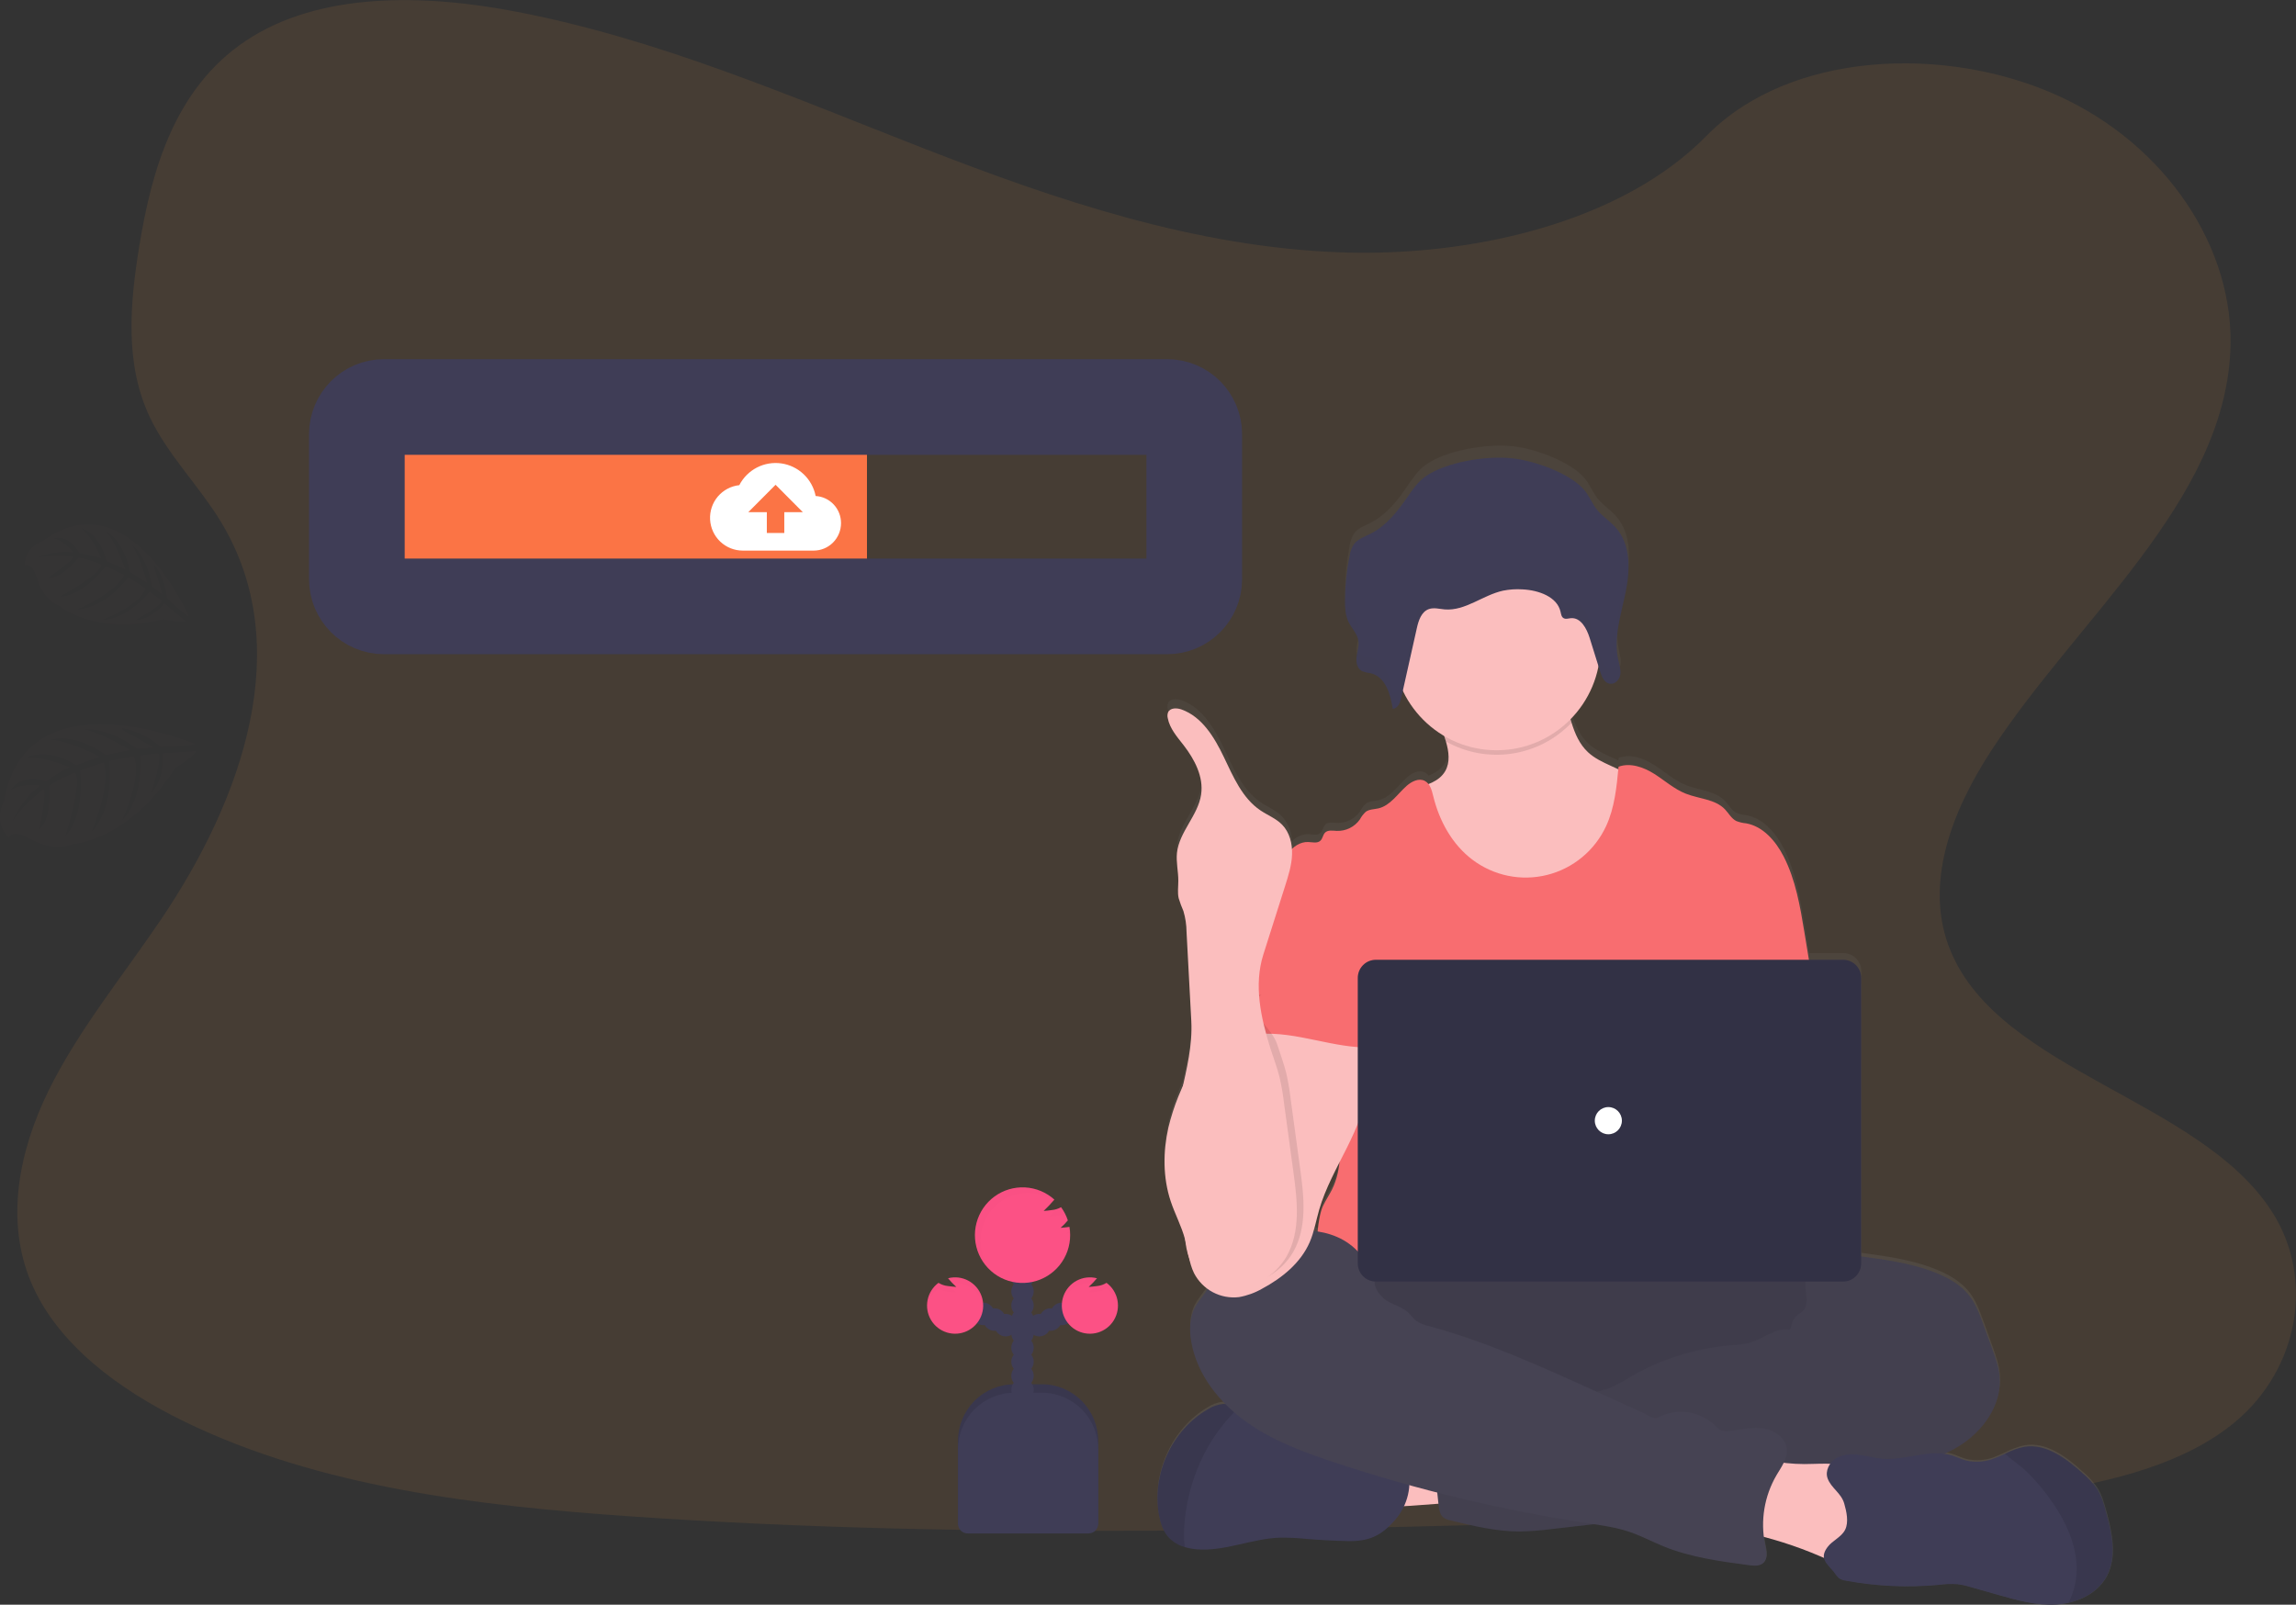 <svg width="216" height="151" viewBox="0 0 216 151" fill="none" xmlns="http://www.w3.org/2000/svg">
<rect x="0" y="0" width="216" height="151" fill="#333333" stroke="none"/>
<path opacity="0.1" d="M126.182 23.749C112.439 23.269 99.35 18.816 86.85 13.942C74.349 9.069 61.972 3.669 48.558 1.098C39.931 -0.563 30.065 -0.797 23.113 3.846C16.425 8.323 14.263 16.029 13.099 23.186C12.227 28.573 11.711 34.239 14.108 39.281C15.771 42.782 18.724 45.724 20.767 49.077C27.872 60.742 22.85 75.128 15.148 86.518C11.539 91.861 7.347 96.964 4.559 102.648C1.771 108.331 0.482 114.853 2.92 120.655C5.338 126.411 11.099 130.726 17.338 133.764C30.012 139.934 44.942 141.701 59.513 142.701C91.751 144.916 124.162 143.956 156.485 142.997C168.448 142.641 180.463 142.281 192.23 140.424C198.766 139.392 205.515 137.755 210.258 133.815C216.28 128.799 217.773 120.304 213.739 114.015C206.969 103.464 188.258 100.842 183.52 89.52C180.915 83.289 183.59 76.345 187.374 70.566C195.494 58.165 209.103 47.288 209.821 33.114C210.313 23.38 203.771 13.631 193.655 9.024C183.051 4.195 168.348 4.803 160.53 12.795C152.47 21.005 138.315 24.171 126.182 23.749Z" fill="#F79E44"/>
<g opacity="0.1">
<path opacity="0.1" d="M18.336 70.001C18.336 70.001 2.465 63.298 0.378 75.384C0.378 75.384 -0.707 77.268 0.803 78.825C0.803 78.825 1.128 77.989 2.661 78.852C3.208 79.156 3.79 79.394 4.393 79.56C5.208 79.786 6.074 79.739 6.861 79.428C6.861 79.428 12.082 79.144 16.473 72.286C16.473 72.286 18.357 71.118 18.45 70.679L15.303 70.892C15.303 70.892 15.546 73.205 14.242 74.593C14.242 74.593 15.397 71.003 14.843 70.903C14.73 70.881 13.18 71.086 13.18 71.086C13.18 71.086 13.581 75.109 11.481 77.189C11.481 77.189 13.431 73.099 12.583 71.159L10.26 71.608C10.26 71.608 10.897 75.84 8.6 78.3C8.6 78.3 10.49 73.951 9.759 71.743L7.536 72.493C7.536 72.493 8.071 76.631 6.149 78.675C6.149 78.675 7.827 73.429 7.037 72.706C7.037 72.706 5.037 73.521 4.61 73.985C4.61 73.985 4.926 76.97 3.705 78.046C3.705 78.046 4.455 74.422 4.083 74.273C4.083 74.273 1.76 76.03 1.051 77.546C1.051 77.546 1.934 75.23 3.792 73.921C3.792 73.921 2.232 73.657 1.032 74.311C1.032 74.311 1.835 72.775 4.355 73.504C4.355 73.504 6.222 72.205 6.595 72.224C6.595 72.224 4.211 71.159 2.489 71.291C2.489 71.291 4.336 70.225 7.177 72.005L9.396 71.201C9.396 71.201 6.317 69.617 4.776 69.624C4.776 69.624 6.827 68.826 9.972 71.043L12.244 70.579C12.244 70.579 9.695 69.012 7.978 68.647C7.978 68.647 10.037 68.319 12.9 70.47L14.452 70.34C14.452 70.34 12.573 69.227 12.004 68.956C11.435 68.686 11.46 68.511 11.46 68.511C12.814 68.747 14.075 69.357 15.104 70.272C15.104 70.272 18.323 70.199 18.336 70.001Z" fill="#FC5185"/>
</g>
<g opacity="0.1">
<path opacity="0.1" d="M17.754 57.986C17.754 57.986 12.125 44.924 4.03 50.915C4.03 50.915 2.319 51.413 2.332 53.196C2.332 53.196 2.998 52.884 3.421 54.276C3.576 54.77 3.79 55.243 4.058 55.686C4.412 56.287 4.953 56.755 5.597 57.018C5.597 57.018 8.861 59.836 15.365 58.274C15.365 58.274 17.149 58.655 17.452 58.451L15.465 56.773C15.465 56.773 14.295 58.286 12.728 58.359C12.728 58.359 15.452 56.888 15.18 56.511C15.125 56.434 14.087 55.671 14.087 55.671C14.087 55.671 12.044 58.289 9.628 58.329C9.628 58.329 13.108 57.012 13.704 55.377L12.069 54.311C12.069 54.311 10.044 57.187 7.285 57.336C7.285 57.336 10.876 55.833 11.696 54.102L9.948 53.277C9.948 53.277 7.918 56.048 5.623 56.153C5.623 56.153 9.598 53.995 9.536 53.115C9.536 53.115 7.886 52.454 7.362 52.492C7.362 52.492 5.861 54.443 4.521 54.387C4.521 54.387 7.024 52.663 6.888 52.362C6.888 52.362 4.51 52.077 3.23 52.575C3.23 52.575 5.069 51.706 6.914 51.991C6.914 51.991 6.137 50.94 5.056 50.648C5.056 50.648 6.406 50.194 7.489 52.066C7.489 52.066 9.332 52.364 9.549 52.586C9.549 52.586 8.74 50.584 7.638 49.682C7.638 49.682 9.337 50.109 10.016 52.788L11.791 53.579C11.791 53.579 10.861 50.876 9.94 50C9.94 50 11.611 50.699 12.222 53.816L13.836 54.837C13.836 54.837 13.212 52.45 12.399 51.249C12.399 51.249 13.809 52.234 14.286 55.148L15.284 55.959C15.284 55.959 14.798 54.223 14.613 53.737C14.429 53.251 14.543 53.162 14.543 53.162C15.214 54.076 15.618 55.159 15.709 56.291C15.709 56.291 17.629 58.095 17.754 57.986Z" fill="#FC5185"/>
</g>
<path d="M198.172 142.225C197.96 141.454 197.747 140.671 197.323 140C196.929 139.43 196.46 138.916 195.93 138.471C194.39 137.066 192.498 135.64 190.458 135.996C189.825 136.135 189.213 136.359 188.64 136.661C188.343 136.8 188.043 136.938 187.737 137.056C186.876 137.417 185.924 137.5 185.013 137.294C184.546 137.169 184.111 136.943 183.65 136.802C183.43 136.736 183.206 136.688 182.979 136.657C183.424 136.455 183.856 136.226 184.274 135.973C186.565 134.551 188.394 131.993 188.137 129.285C188.052 128.368 187.737 127.492 187.427 126.629C187.156 125.874 186.883 125.119 186.61 124.363C186.257 123.38 185.894 122.38 185.249 121.564C184.531 120.655 183.512 120.039 182.459 119.579C180.195 118.592 177.721 118.244 175.279 117.908L175.109 117.884V91.398C175.111 91.173 175.068 90.95 174.983 90.742C174.898 90.534 174.774 90.345 174.616 90.185C174.458 90.026 174.27 89.899 174.063 89.813C173.856 89.727 173.635 89.682 173.411 89.682H170.198C170.056 88.812 169.915 87.943 169.773 87.075C169.368 84.6 168.949 82.076 167.813 79.846C167.07 78.385 165.885 76.996 164.291 76.708C163.977 76.678 163.668 76.607 163.373 76.495C162.906 76.264 162.651 75.753 162.29 75.373C161.365 74.399 159.859 74.384 158.617 73.881C157.521 73.444 156.625 72.619 155.627 71.986C154.629 71.353 153.387 70.901 152.281 71.314C152.281 71.395 152.266 71.474 152.257 71.555L151.548 71.235C150.784 70.881 150.002 70.515 149.389 69.931C148.599 69.182 148.178 68.195 147.851 67.142C147.817 67.031 147.785 66.929 147.754 66.812C149.111 65.42 150.029 63.657 150.395 61.744C150.452 61.93 150.512 62.117 150.569 62.305C150.621 62.496 150.693 62.681 150.782 62.857C150.811 62.916 150.844 62.972 150.881 63.026C150.951 63.13 151.039 63.222 151.14 63.296C151.241 63.37 151.359 63.416 151.482 63.431C151.541 63.439 151.601 63.439 151.661 63.431C151.821 63.397 151.97 63.323 152.095 63.216C152.22 63.109 152.316 62.972 152.374 62.819C152.408 62.735 152.433 62.648 152.448 62.559C152.457 62.505 152.462 62.451 152.463 62.397C152.463 62.38 152.463 62.363 152.463 62.346C152.463 62.328 152.463 62.271 152.463 62.235C152.463 62.198 152.463 62.194 152.463 62.175C152.463 62.156 152.463 62.102 152.463 62.068V62.013C152.463 61.97 152.451 61.928 152.442 61.887C152.434 61.847 152.442 61.864 152.442 61.853C152.431 61.798 152.419 61.744 152.408 61.689C152.407 61.677 152.407 61.665 152.408 61.653L152.376 61.518L152.357 61.437V61.416C152.336 61.333 152.317 61.248 152.298 61.162C152.143 60.422 152.104 59.662 152.181 58.909C152.309 57.805 152.512 56.711 152.788 55.635L152.833 55.441L152.884 55.215C152.918 55.061 152.95 54.907 152.981 54.754C153.009 54.624 153.034 54.492 153.058 54.36C153.081 54.227 153.098 54.127 153.115 54.01C153.115 53.995 153.115 53.982 153.115 53.967C153.245 53.173 153.28 52.366 153.219 51.563C153.119 50.448 152.775 49.392 152.019 48.55C151.487 47.956 150.786 47.517 150.291 46.892C149.826 46.306 149.565 45.585 149.085 45.012C147.758 43.421 144.354 42.195 142.265 41.982C139.871 41.739 136.005 42.353 134.077 43.773C133.363 44.297 132.875 45.052 132.378 45.77C131.465 47.105 130.426 48.435 128.963 49.181C128.409 49.463 127.776 49.676 127.409 50.166C127.187 50.499 127.042 50.877 126.984 51.273C126.702 52.662 126.556 54.076 126.547 55.494C126.515 56.114 126.594 56.735 126.781 57.327C126.81 57.408 126.846 57.491 126.885 57.57C126.919 57.641 126.957 57.711 126.997 57.783L127.023 57.828C127.279 58.197 127.507 58.586 127.704 58.99C127.751 59.104 127.785 59.222 127.806 59.344C127.843 59.657 127.822 59.974 127.747 60.28C127.747 60.327 127.73 60.371 127.719 60.416L127.7 60.514C127.7 60.544 127.7 60.576 127.683 60.606C127.666 60.698 127.651 60.79 127.638 60.881C127.638 60.945 127.626 61.011 127.624 61.077C127.609 61.341 127.659 61.605 127.77 61.844C127.798 61.902 127.831 61.956 127.87 62.007C127.946 62.109 128.044 62.193 128.157 62.252C128.41 62.347 128.674 62.41 128.942 62.439C129.736 62.618 130.233 63.228 130.556 63.976C130.628 64.144 130.691 64.316 130.745 64.49C130.877 64.927 130.977 65.374 131.042 65.827C131.403 65.808 131.613 65.488 131.741 65.138C131.781 65.023 131.814 64.906 131.841 64.787C131.89 64.563 131.938 64.339 131.989 64.115C132.827 65.9 134.178 67.394 135.867 68.404C135.926 68.579 135.983 68.756 136.037 68.935C136.315 69.901 136.448 70.913 135.966 71.758C135.622 72.357 135.043 72.728 134.397 72.983C134.304 72.858 134.185 72.755 134.047 72.683C133.486 72.401 132.815 72.745 132.348 73.165C131.499 73.936 130.807 75.043 129.688 75.296C129.284 75.39 128.838 75.371 128.501 75.618C128.278 75.828 128.092 76.074 127.951 76.345C127.708 76.695 127.382 76.978 127.002 77.168C126.622 77.358 126.2 77.449 125.776 77.433C125.388 77.413 124.927 77.324 124.661 77.609C124.464 77.823 124.449 78.162 124.237 78.364C123.95 78.645 123.485 78.507 123.086 78.49C122.797 78.491 122.512 78.55 122.247 78.665C121.983 78.781 121.744 78.949 121.546 79.159C121.521 78.299 121.193 77.476 120.621 76.836C120.047 76.243 119.251 75.938 118.571 75.473C116.873 74.314 116.023 72.276 115.138 70.408C114.252 68.541 113.085 66.571 111.152 65.891C110.708 65.733 110.091 65.72 109.891 66.153C109.823 66.334 109.812 66.531 109.859 66.718C110.046 67.711 110.751 68.509 111.36 69.308C112.386 70.655 113.246 72.303 112.998 73.987C112.707 75.981 110.938 77.528 110.725 79.53C110.632 80.413 110.855 81.3 110.853 82.186C110.853 82.741 110.766 83.301 110.885 83.841C111.011 84.251 111.161 84.653 111.333 85.045C111.524 85.689 111.623 86.358 111.626 87.03C111.776 89.855 111.925 92.681 112.074 95.508C112.186 97.617 111.728 99.697 111.265 101.772C110.691 103.001 110.245 104.287 109.936 105.609C109.413 107.918 109.398 110.378 110.148 112.625C110.549 113.846 111.165 114.991 111.494 116.234C111.494 116.262 111.507 116.287 111.513 116.313C111.545 116.577 111.581 116.842 111.63 117.104C111.69 117.407 111.769 117.706 111.866 117.999C111.962 118.504 112.119 118.996 112.333 119.464C112.631 120.058 113.068 120.57 113.607 120.956C113.301 121.557 112.806 122.041 112.477 122.63C111.904 123.649 111.881 124.9 112.089 126.055C112.49 128.285 113.69 130.279 115.274 131.899C115.203 131.895 115.132 131.895 115.061 131.899C114.543 131.956 114.046 132.135 113.609 132.421C110.256 134.389 108.339 138.603 109.039 142.462C109.177 143.217 109.417 143.98 109.919 144.553C110.336 145.01 110.872 145.34 111.467 145.506C111.838 145.618 112.22 145.69 112.607 145.719C115.221 145.933 117.752 144.715 120.372 144.613C121.241 144.599 122.11 144.64 122.973 144.735C124.235 144.84 125.499 144.906 126.766 144.935C128.823 144.984 129.983 144.434 131.297 142.888C131.62 142.505 131.889 142.079 132.098 141.622C133.215 141.558 134.448 141.46 135.342 141.385L135.355 141.511C135.404 141.938 135.478 142.428 135.818 142.699C136.01 142.829 136.227 142.918 136.455 142.959C138.602 143.49 140.774 144.025 142.982 144.025C144.019 144.003 145.054 143.923 146.082 143.784L149.968 143.334C151.099 143.48 152.215 143.724 153.304 144.063C154.425 144.447 155.474 145.016 156.57 145.464C159.118 146.502 161.862 146.873 164.577 147.235C165.04 147.297 165.571 147.34 165.915 147.022C166.357 146.596 166.208 145.881 166.085 145.285C166.034 145.041 165.996 144.794 165.964 144.547C167.797 145.031 169.59 145.656 171.328 146.417L171.633 146.551C171.721 147.016 172.149 147.389 172.559 147.89C172.694 148.1 172.851 148.296 173.029 148.472C173.231 148.605 173.461 148.689 173.702 148.717C176.571 149.253 179.501 149.386 182.408 149.111C183.002 149.03 183.603 149.009 184.202 149.049C184.641 149.109 185.075 149.208 185.497 149.344L187.956 150.049C189.767 150.571 191.625 151.098 193.505 150.981C193.886 150.956 194.265 150.901 194.639 150.817C196.125 150.471 197.511 149.636 198.225 148.293C199.183 146.466 198.718 144.221 198.172 142.225ZM126.048 108.881C125.972 109.806 125.732 110.709 125.339 111.548C125.075 112.083 124.736 112.576 124.489 113.113C124.256 113.599 124.082 114.518 123.978 115.526C123.85 115.505 123.721 115.486 123.593 115.471C123.782 114.806 123.925 114.124 124.114 113.456C124.562 111.87 125.298 110.371 126.048 108.881Z" fill="url(#paint0_linear)"/>
<path d="M129.32 141.669C128.872 140.646 128.447 139.469 128.895 138.446C129.188 137.843 129.69 137.369 130.308 137.113C130.918 136.863 131.562 136.704 132.219 136.64C134.279 136.369 136.364 136.34 138.432 136.555C138.583 137.753 138.264 138.968 137.99 140.126C137.742 141.191 137.599 141.349 136.504 141.405C135.794 141.443 129.488 142.046 129.32 141.669Z" fill="#FBBEBE"/>
<path d="M148.229 134.766C164.999 134.766 178.594 130.948 178.594 126.239C178.594 121.529 164.999 117.711 148.229 117.711C131.459 117.711 117.864 121.529 117.864 126.239C117.864 130.948 131.459 134.766 148.229 134.766Z" fill="#464353"/>
<path opacity="0.1" d="M148.229 134.766C164.999 134.766 178.594 130.948 178.594 126.239C178.594 121.529 164.999 117.711 148.229 117.711C131.459 117.711 117.864 121.529 117.864 126.239C117.864 130.948 131.459 134.766 148.229 134.766Z" fill="black"/>
<path d="M153.674 81.223C152.633 83.242 150.904 84.819 148.802 85.666C147.565 86.118 146.263 86.368 144.946 86.403C143.505 86.469 142.033 86.376 140.678 85.881C138.861 85.22 137.351 83.868 136.219 82.293C135.087 80.718 134.308 78.918 133.631 77.104C133.274 76.16 132.934 75.154 133.102 74.156C134.195 73.906 135.393 73.54 135.958 72.566C136.44 71.73 136.306 70.728 136.028 69.773C135.949 69.502 135.858 69.234 135.767 68.975C135.554 68.357 134.822 67.183 135.332 66.654C135.656 66.319 137.017 66.149 137.487 65.931C138.933 65.262 140.266 64.294 141.855 63.976C143.228 63.701 144.647 63.959 146.019 64.245C146.201 64.272 146.375 64.335 146.533 64.43C146.712 64.582 146.844 64.782 146.915 65.006C147.305 65.961 147.535 67.016 147.849 68.012C148.176 69.054 148.596 70.033 149.384 70.773C149.998 71.35 150.779 71.713 151.544 72.064L153.425 72.93C153.76 73.056 154.063 73.253 154.315 73.508C154.561 73.847 154.708 74.249 154.74 74.668C155.077 76.911 154.704 79.204 153.674 81.223Z" fill="#FBBEBE"/>
<path opacity="0.1" d="M147.841 68.012C146.343 69.576 144.371 70.597 142.234 70.916C140.096 71.234 137.914 70.832 136.028 69.773C135.949 69.502 135.858 69.234 135.767 68.975C135.554 68.357 134.822 67.183 135.332 66.654C135.656 66.319 137.017 66.149 137.487 65.931C138.933 65.262 140.266 64.294 141.855 63.976C143.228 63.701 144.647 63.959 146.019 64.245C146.201 64.272 146.375 64.335 146.533 64.43C146.712 64.582 146.844 64.782 146.915 65.006C147.297 65.961 147.526 67.016 147.841 68.012Z" fill="black"/>
<path d="M140.797 70.598C146.192 70.598 150.565 66.207 150.565 60.791C150.565 55.376 146.192 50.985 140.797 50.985C135.403 50.985 131.029 55.376 131.029 60.791C131.029 66.207 135.403 70.598 140.797 70.598Z" fill="#FBBEBE"/>
<path d="M170.557 92.618L169.754 87.736C169.349 85.286 168.93 82.79 167.796 80.583C167.051 79.138 165.868 77.761 164.274 77.475C163.96 77.447 163.651 77.375 163.356 77.262C162.889 77.036 162.634 76.529 162.276 76.153C161.35 75.19 159.842 75.175 158.602 74.685C157.506 74.258 156.61 73.438 155.612 72.811C154.614 72.184 153.372 71.745 152.268 72.146C152.089 74.054 151.901 76.004 151.094 77.742C150.568 78.873 149.798 79.872 148.839 80.665C147.88 81.459 146.756 82.028 145.55 82.329C144.344 82.631 143.086 82.658 141.868 82.409C140.65 82.159 139.503 81.64 138.51 80.888C136.618 79.458 135.406 77.251 134.841 74.942C134.703 74.38 134.546 73.734 134.03 73.476C133.471 73.194 132.8 73.535 132.331 73.949C131.471 74.714 130.787 75.81 129.67 76.068C129.267 76.162 128.821 76.143 128.486 76.388C128.263 76.594 128.076 76.837 127.934 77.106C127.689 77.453 127.363 77.733 126.983 77.922C126.604 78.11 126.184 78.2 125.761 78.185C125.373 78.166 124.912 78.076 124.646 78.36C124.449 78.573 124.434 78.906 124.222 79.104C123.935 79.383 123.47 79.247 123.071 79.232C122.315 79.2 121.612 79.686 121.179 80.298C120.746 80.909 120.542 81.666 120.33 82.4C122.65 87.589 124.774 92.784 127.095 97.973C127.204 98.168 127.261 98.388 127.263 98.612C127.216 98.845 127.117 99.064 126.974 99.252C125.836 101.087 125.872 103.396 125.997 105.554C126.122 107.711 126.275 109.99 125.315 111.923C125.054 112.454 124.714 112.94 124.466 113.471C123.884 114.674 123.674 118.519 124.014 119.811H172.003C171.088 117.285 171.436 112.216 171.627 109.534C171.761 107.658 171.415 105.784 171.266 103.908C170.954 100.077 171.187 96.442 170.557 92.618Z" fill="#F86D70"/>
<path d="M173.014 118.319C173.721 118.048 174.5 118.146 175.258 118.249C177.698 118.583 180.174 118.927 182.435 119.905C183.497 120.361 184.508 120.971 185.225 121.868C185.862 122.676 186.234 123.666 186.586 124.64L187.402 126.876C187.712 127.729 188.026 128.599 188.113 129.505C188.368 132.189 186.54 134.719 184.24 136.113C181.94 137.508 179.233 138.004 176.596 138.524C173.959 139.045 171.311 139.62 168.684 140.23C167.459 140.549 166.216 140.795 164.962 140.965C162.15 141.285 159.211 140.814 156.54 141.748C155.478 142.121 154.436 142.675 153.334 142.933C152.603 143.094 151.863 143.214 151.119 143.291L146.063 143.871C145.035 144.009 144 144.089 142.963 144.11C140.755 144.11 138.582 143.585 136.438 143.061C136.21 143.021 135.993 142.933 135.801 142.803C135.461 142.534 135.387 142.059 135.338 141.628C135.121 139.723 134.932 137.815 134.769 135.904C134.718 135.284 134.68 134.613 135.017 134.09C135.442 133.451 136.27 133.25 137.026 133.127C140.231 132.6 143.479 132.374 146.726 132.451C147.959 131.212 149.994 131.206 151.61 130.532C152.204 130.258 152.779 129.944 153.332 129.592C156.221 127.9 159.45 126.875 162.783 126.593C163.436 126.573 164.085 126.48 164.717 126.315C165.968 125.925 167.108 124.864 168.393 125.124C168.552 124.682 168.663 124.092 169.03 123.789C169.213 123.634 169.438 123.529 169.606 123.363C169.96 123.003 169.992 122.436 169.939 121.932C169.886 121.429 169.767 120.913 169.896 120.423C169.95 120.237 170.03 120.06 170.132 119.897C170.771 118.775 171.733 118.212 173.014 118.319Z" fill="#464353"/>
<path opacity="0.05" d="M173.014 118.319C173.721 118.048 174.5 118.146 175.258 118.249C177.698 118.583 180.174 118.927 182.435 119.905C183.497 120.361 184.508 120.971 185.225 121.868C185.862 122.676 186.234 123.666 186.586 124.64L187.402 126.876C187.712 127.729 188.026 128.599 188.113 129.505C188.368 132.189 186.54 134.719 184.24 136.113C181.94 137.508 179.233 138.004 176.596 138.524C173.959 139.045 171.311 139.62 168.684 140.23C167.459 140.549 166.216 140.795 164.962 140.965C162.15 141.285 159.211 140.814 156.54 141.748C155.478 142.121 154.436 142.675 153.334 142.933C152.603 143.094 151.863 143.214 151.119 143.291L146.063 143.871C145.035 144.009 144 144.089 142.963 144.11C140.755 144.11 138.582 143.585 136.438 143.061C136.21 143.021 135.993 142.933 135.801 142.803C135.461 142.534 135.387 142.059 135.338 141.628C135.121 139.723 134.932 137.815 134.769 135.904C134.718 135.284 134.68 134.613 135.017 134.09C135.442 133.451 136.27 133.25 137.026 133.127C140.231 132.6 143.479 132.374 146.726 132.451C147.959 131.212 149.994 131.206 151.61 130.532C152.204 130.258 152.779 129.944 153.332 129.592C156.221 127.9 159.45 126.875 162.783 126.593C163.436 126.573 164.085 126.48 164.717 126.315C165.968 125.925 167.108 124.864 168.393 125.124C168.552 124.682 168.663 124.092 169.03 123.789C169.213 123.634 169.438 123.529 169.606 123.363C169.96 123.003 169.992 122.436 169.939 121.932C169.886 121.429 169.767 120.913 169.896 120.423C169.95 120.237 170.03 120.06 170.132 119.897C170.771 118.775 171.733 118.212 173.014 118.319Z" fill="black"/>
<path d="M131.274 142.986C129.959 144.515 128.802 145.061 126.744 145.012C125.479 144.982 124.215 144.916 122.952 144.813C122.089 144.72 121.221 144.679 120.353 144.692C117.733 144.794 115.204 145.999 112.59 145.788C112.203 145.757 111.821 145.686 111.449 145.575C110.86 145.41 110.327 145.084 109.91 144.634C109.409 144.065 109.169 143.31 109.031 142.564C108.332 138.74 110.248 134.574 113.601 132.628C114.038 132.344 114.535 132.167 115.053 132.11C115.561 132.108 116.062 132.218 116.522 132.434L116.554 132.447C117.916 133.009 119.154 133.838 120.194 134.885C120.352 135.067 120.54 135.219 120.75 135.335C120.96 135.415 121.182 135.457 121.406 135.459L124.196 135.636C124.669 135.65 125.139 135.715 125.598 135.83C126.104 136.007 126.596 136.221 127.071 136.469C128.573 137.143 130.237 137.322 131.86 137.582C132.016 137.591 132.165 137.651 132.284 137.753C132.349 137.834 132.394 137.929 132.416 138.03C132.643 138.887 132.657 139.787 132.458 140.651C132.259 141.514 131.852 142.316 131.274 142.986Z" fill="#3F3D56"/>
<path opacity="0.1" d="M116.546 132.447C115.463 133.484 114.524 134.663 113.753 135.951C112.517 138.077 111.74 140.441 111.473 142.888C111.372 143.781 111.364 144.682 111.449 145.577C110.86 145.411 110.327 145.085 109.91 144.634C109.409 144.065 109.169 143.31 109.031 142.564C108.332 138.74 110.248 134.574 113.6 132.628C114.038 132.344 114.535 132.167 115.053 132.11C115.561 132.108 116.062 132.218 116.522 132.434L116.546 132.447Z" fill="black"/>
<path d="M170.584 137.749C172.145 137.706 173.897 137.627 175.044 138.682C176.137 139.68 176.282 141.326 176.354 142.807L176.437 144.528C176.462 145.052 176.483 145.594 176.273 146.08C175.899 146.932 174.874 147.344 173.937 147.295C173.001 147.246 172.141 146.834 171.285 146.463C168.962 145.459 166.543 144.694 164.066 144.18C164.146 142.991 164.281 141.807 164.469 140.629C164.599 139.812 164.62 138.446 165.163 137.768C165.739 137.051 166.488 137.439 167.27 137.572C168.366 137.74 169.476 137.799 170.584 137.749Z" fill="#FBBEBE"/>
<path d="M129.344 120.464C129.344 120.677 129.01 120.464 128.98 120.236C128.747 118.511 127.384 117.089 125.795 116.398C124.207 115.707 122.398 115.671 120.678 115.835C118.077 116.083 115.168 117.083 114.206 119.523C113.981 120.095 113.879 120.713 113.603 121.261C113.297 121.862 112.798 122.342 112.467 122.926C111.895 123.936 111.872 125.175 112.078 126.318C112.632 129.366 114.709 131.973 117.225 133.779C119.741 135.585 122.682 136.663 125.615 137.636C133.369 140.203 141.324 142.111 149.397 143.338C150.705 143.536 152.026 143.72 153.279 144.142C154.4 144.519 155.449 145.084 156.544 145.528C159.093 146.555 161.834 146.922 164.55 147.282C165.013 147.342 165.543 147.384 165.885 147.069C166.327 146.657 166.181 145.941 166.055 145.351C165.594 143.107 165.979 140.772 167.136 138.797C167.59 138.03 168.181 137.243 168.096 136.354C167.994 135.318 166.966 134.585 165.943 134.419C164.919 134.252 163.879 134.497 162.851 134.632C162.496 134.679 162.11 134.709 161.789 134.527C161.637 134.424 161.498 134.301 161.377 134.161C160.669 133.475 159.763 133.032 158.789 132.895C157.815 132.759 156.822 132.935 155.954 133.4C155.574 133.613 154.999 133.137 154.604 132.958L150.142 130.927C145.012 128.597 139.857 126.256 134.429 124.781C133.996 124.695 133.585 124.523 133.219 124.275C132.949 124.062 132.756 123.772 132.507 123.536C131.966 123.022 131.212 122.817 130.562 122.453C129.913 122.088 129.191 121.195 129.344 120.464Z" fill="#464353"/>
<path d="M198.182 148.325C197.469 149.653 196.084 150.48 194.598 150.821C194.225 150.905 193.846 150.96 193.464 150.983C191.585 151.1 189.729 150.578 187.918 150.062L185.459 149.363C185.036 149.229 184.603 149.132 184.164 149.073C183.566 149.033 182.965 149.053 182.371 149.135C179.465 149.406 176.536 149.274 173.665 148.742C173.425 148.716 173.195 148.634 172.992 148.502C172.815 148.327 172.658 148.133 172.523 147.924C171.854 147.116 171.134 146.645 171.926 145.579C172.383 144.961 173.23 144.651 173.585 143.942C173.939 143.232 173.712 142.223 173.502 141.49C173.215 140.477 172.272 140.04 171.935 139.111C171.682 138.409 172.107 137.595 172.746 137.213C173.385 136.832 174.175 136.802 174.912 136.9C175.649 136.998 176.371 137.207 177.112 137.265C179.29 137.439 181.518 136.312 183.609 136.947C184.07 137.088 184.505 137.312 184.973 137.435C185.883 137.64 186.835 137.557 187.697 137.199C188.003 137.083 188.302 136.945 188.599 136.808C189.173 136.509 189.783 136.287 190.415 136.15C192.456 135.798 194.348 137.216 195.887 138.599C196.415 139.039 196.883 139.548 197.278 140.113C197.703 140.778 197.928 141.552 198.127 142.315C198.69 144.291 199.155 146.513 198.182 148.325Z" fill="#3F3D56"/>
<path opacity="0.1" d="M198.182 148.325C197.469 149.653 196.084 150.48 194.598 150.821C195.176 149.693 195.437 148.428 195.352 147.163C195.224 145.135 194.337 143.225 193.205 141.541C192.509 140.504 191.717 139.536 190.84 138.648C190.164 137.966 189.334 137.424 188.608 136.8C189.181 136.5 189.792 136.279 190.423 136.141C192.464 135.789 194.356 137.207 195.895 138.591C196.424 139.031 196.892 139.54 197.286 140.104C197.711 140.769 197.936 141.543 198.136 142.306C198.69 144.291 199.155 146.512 198.182 148.325Z" fill="black"/>
<path d="M134.049 44.875C133.335 45.393 132.847 46.137 132.35 46.851C131.435 48.171 130.399 49.488 128.936 50.224C128.382 50.503 127.749 50.714 127.381 51.2C127.163 51.529 127.022 51.903 126.967 52.294C126.687 53.669 126.541 55.069 126.53 56.472C126.53 57.172 126.56 57.892 126.868 58.527C127.158 59.124 127.683 59.63 127.791 60.28C127.874 60.787 127.687 61.292 127.621 61.802C127.556 62.311 127.67 62.915 128.14 63.158C128.392 63.253 128.656 63.316 128.925 63.343C130.337 63.659 130.811 65.322 131.025 66.697C131.505 66.669 131.722 66.117 131.822 65.667L133.293 59.099C133.452 58.387 133.718 57.562 134.425 57.312C134.898 57.148 135.416 57.302 135.911 57.344C137.854 57.504 139.498 55.997 141.398 55.581C142.007 55.459 142.628 55.418 143.248 55.46C144.747 55.534 146.49 56.153 146.809 57.557C146.862 57.785 146.893 58.058 147.106 58.171C147.318 58.284 147.531 58.188 147.764 58.171C148.715 58.075 149.276 59.15 149.55 60.028L150.548 63.226C150.697 63.71 150.947 64.279 151.469 64.341C151.951 64.401 152.361 63.942 152.433 63.488C152.506 63.034 152.349 62.563 152.244 62.107C151.775 60.007 152.493 57.858 152.93 55.754C153.368 53.65 153.446 51.232 151.979 49.612C151.446 49.026 150.745 48.589 150.248 47.971C149.786 47.391 149.524 46.679 149.044 46.109C147.717 44.538 144.314 43.325 142.226 43.125C139.85 42.863 135.977 43.47 134.049 44.875Z" fill="#3F3D56"/>
<g opacity="0.1">
<path opacity="0.1" d="M151.478 62.846C150.956 62.782 150.705 62.207 150.556 61.731C150.224 60.664 149.891 59.598 149.558 58.534C149.284 57.653 148.724 56.579 147.773 56.677C147.56 56.7 147.31 56.788 147.114 56.677C146.919 56.566 146.87 56.291 146.817 56.063C146.498 54.656 144.755 54.04 143.256 53.965C142.637 53.924 142.015 53.965 141.407 54.087C139.495 54.513 137.863 56.005 135.92 55.85C135.419 55.809 134.9 55.656 134.433 55.82C133.718 56.067 133.461 56.886 133.301 57.606L131.83 64.172C131.73 64.624 131.514 65.177 131.034 65.202C130.821 63.829 130.346 62.166 128.934 61.851C128.665 61.821 128.401 61.759 128.148 61.665C127.963 61.564 127.819 61.402 127.738 61.207C127.7 61.405 127.655 61.604 127.63 61.802C127.566 62.309 127.679 62.915 128.148 63.158C128.401 63.253 128.665 63.316 128.934 63.343C130.346 63.659 130.819 65.322 131.034 66.697C131.514 66.669 131.73 66.117 131.83 65.667L133.301 59.099C133.461 58.387 133.726 57.562 134.433 57.312C134.907 57.148 135.425 57.302 135.92 57.344C137.863 57.504 139.506 55.997 141.407 55.581C142.012 55.459 142.631 55.419 143.248 55.46C144.747 55.534 146.49 56.153 146.809 57.557C146.862 57.785 146.893 58.058 147.106 58.171C147.318 58.284 147.53 58.188 147.764 58.171C148.715 58.075 149.276 59.15 149.55 60.028C149.881 61.096 150.214 62.161 150.548 63.226C150.696 63.71 150.947 64.279 151.469 64.341C151.951 64.401 152.361 63.942 152.433 63.488C152.466 63.106 152.423 62.721 152.306 62.356C152.231 62.51 152.112 62.638 151.965 62.725C151.818 62.812 151.648 62.855 151.478 62.846Z" fill="black"/>
<path opacity="0.1" d="M127.793 58.788C127.685 58.137 127.156 57.632 126.87 57.035C126.685 56.633 126.579 56.199 126.555 55.756C126.555 55.995 126.534 56.233 126.532 56.474C126.532 57.174 126.562 57.894 126.87 58.529C127.105 59.013 127.494 59.44 127.689 59.932C127.792 59.56 127.828 59.172 127.793 58.788Z" fill="black"/>
<path opacity="0.1" d="M152.939 54.251C152.552 56.11 151.949 58.003 152.136 59.866C152.257 58.491 152.656 57.108 152.939 55.743C153.174 54.708 153.257 53.643 153.185 52.584C153.139 53.144 153.057 53.701 152.939 54.251Z" fill="black"/>
</g>
<path d="M128.63 102.04C128.373 106.274 125.279 109.772 124.101 113.844C123.808 114.863 123.631 115.921 123.211 116.891C122.362 118.841 120.614 120.257 118.752 121.255C118.072 121.649 117.329 121.92 116.556 122.056C115.707 122.156 114.847 121.993 114.091 121.59C113.336 121.186 112.721 120.562 112.329 119.798C111.842 118.807 111.774 117.667 111.479 116.601C111.15 115.371 110.534 114.237 110.133 113.028C109.394 110.804 109.409 108.37 109.921 106.084C110.405 104.097 111.173 102.19 112.199 100.422C112.348 100.16 112.498 99.9 112.653 99.642C113.091 98.896 113.583 98.184 114.125 97.51C115.399 95.969 117.036 94.784 118.656 93.615C118.78 93.513 118.925 93.44 119.081 93.402H119.106C119.289 93.396 119.47 93.438 119.631 93.526C121.878 94.501 124.034 95.674 126.075 97.031C126.806 97.519 127.959 98.064 128.341 98.896C128.723 99.727 128.685 101.136 128.63 102.04Z" fill="#FBBEBE"/>
<path d="M120.2 82.557C119.993 82.775 119.833 83.032 119.729 83.314C118.012 87.198 116.998 91.357 116.735 95.598C116.739 95.805 116.692 96.009 116.597 96.193C116.503 96.315 116.398 96.428 116.284 96.532C116.181 96.655 116.104 96.798 116.058 96.952C116.012 97.106 115.998 97.268 116.016 97.428C116.035 97.588 116.086 97.742 116.167 97.881C116.247 98.02 116.355 98.141 116.484 98.237C116.834 97.574 117.673 97.359 118.419 97.301C121.988 97.018 125.475 98.685 129.055 98.559C128.802 97.683 128.439 96.841 128.233 95.954C127.322 92.016 129.594 87.729 128.201 83.937C127.923 83.178 127.458 82.432 126.725 82.099C126.422 81.976 126.105 81.892 125.78 81.847C124.876 81.683 123.075 80.982 122.2 81.263C121.878 81.368 121.75 81.673 121.483 81.856C121.086 82.118 120.546 82.21 120.2 82.557Z" fill="#F86D70"/>
<path opacity="0.1" d="M121.663 117.807C121.117 118.737 120.342 119.51 119.412 120.052C118.482 120.594 117.429 120.886 116.355 120.901C115.773 120.916 115.194 120.809 114.656 120.587C113.299 119.986 112.532 118.498 112.248 117.036C111.963 115.573 112.053 114.064 111.851 112.586C111.689 111.41 111.345 110.267 111.167 109.092C110.73 106.187 111.592 103.317 112.205 100.424C112.354 100.162 112.505 99.902 112.66 99.644C113.098 98.898 113.59 98.186 114.131 97.512C115.405 95.971 117.043 94.786 118.663 93.617H116.964C117.005 93.587 117.053 93.568 117.104 93.563C117.155 93.557 117.206 93.565 117.252 93.586C117.299 93.606 117.34 93.638 117.37 93.68C117.4 93.721 117.419 93.769 117.425 93.82C117.593 95.312 119.688 96.805 120.145 98.254C120.427 99.145 120.767 100.019 120.994 100.927C121.173 101.701 121.309 102.484 121.402 103.272C121.703 105.48 122.004 107.683 122.302 109.881C122.678 112.565 123.001 115.467 121.663 117.807Z" fill="black"/>
<path d="M118.852 89.816L120.901 83.363C121.207 82.398 121.517 81.417 121.553 80.402C121.589 79.387 121.323 78.324 120.616 77.599C120.043 77.013 119.249 76.71 118.569 76.251C116.871 75.102 116.021 73.09 115.136 71.237C114.25 69.385 113.085 67.447 111.152 66.76C110.706 66.603 110.091 66.59 109.891 67.019C109.822 67.197 109.811 67.392 109.859 67.577C110.046 68.562 110.749 69.349 111.36 70.135C112.386 71.468 113.244 73.099 112.997 74.766C112.704 76.74 110.938 78.27 110.725 80.255C110.632 81.129 110.855 82.005 110.853 82.886C110.853 83.431 110.764 83.988 110.885 84.521C111.01 84.933 111.16 85.337 111.333 85.732C111.522 86.369 111.62 87.03 111.626 87.695L112.074 96.086C112.316 100.625 109.863 105.04 110.539 109.517C110.717 110.691 111.061 111.834 111.222 113.011C111.435 114.488 111.335 115.995 111.619 117.46C111.904 118.924 112.681 120.41 114.027 121.011C114.566 121.233 115.144 121.34 115.726 121.325C116.801 121.31 117.854 121.018 118.784 120.476C119.713 119.934 120.489 119.161 121.035 118.232C122.372 115.887 122.05 112.989 121.684 110.316L120.784 103.707C120.692 102.919 120.555 102.136 120.376 101.362C120.151 100.454 119.812 99.58 119.527 98.689C118.616 95.775 117.934 92.711 118.852 89.816Z" fill="#FBBEBE"/>
<path d="M173.398 90.317H129.43C128.496 90.317 127.738 91.078 127.738 92.016V118.89C127.738 119.829 128.496 120.589 129.43 120.589H173.398C174.333 120.589 175.09 119.829 175.09 118.89V92.016C175.09 91.078 174.333 90.317 173.398 90.317Z" fill="#3F3D56"/>
<path opacity="0.2" d="M173.398 90.317H129.43C128.496 90.317 127.738 91.078 127.738 92.016V118.89C127.738 119.829 128.496 120.589 129.43 120.589H173.398C174.333 120.589 175.09 119.829 175.09 118.89V92.016C175.09 91.078 174.333 90.317 173.398 90.317Z" fill="black"/>
<path d="M151.308 106.732C152.012 106.732 152.582 106.16 152.582 105.453C152.582 104.747 152.012 104.174 151.308 104.174C150.604 104.174 150.034 104.747 150.034 105.453C150.034 106.16 150.604 106.732 151.308 106.732Z" fill="white"/>
<path d="M95.435 130.255H98.006C99.414 130.255 100.764 130.817 101.76 131.816C102.755 132.816 103.315 134.171 103.315 135.585V143.496H90.126V135.585C90.126 134.171 90.686 132.816 91.681 131.816C92.677 130.817 94.027 130.255 95.435 130.255Z" fill="#3F3D56"/>
<path opacity="0.1" d="M95.435 130.255H98.006C99.414 130.255 100.764 130.817 101.76 131.816C102.755 132.816 103.315 134.171 103.315 135.585V143.496H90.126V135.585C90.126 134.171 90.686 132.816 91.681 131.816C92.677 130.817 94.027 130.255 95.435 130.255Z" fill="black"/>
<path d="M96.195 133.169C96.778 133.169 97.25 132.695 97.25 132.11C97.25 131.525 96.778 131.05 96.195 131.05C95.612 131.05 95.139 131.525 95.139 132.11C95.139 132.695 95.612 133.169 96.195 133.169Z" fill="#3F3D56"/>
<path d="M96.195 131.845C96.778 131.845 97.25 131.371 97.25 130.786C97.25 130.201 96.778 129.726 96.195 129.726C95.612 129.726 95.139 130.201 95.139 130.786C95.139 131.371 95.612 131.845 96.195 131.845Z" fill="#3F3D56"/>
<path d="M96.195 130.522C96.778 130.522 97.25 130.047 97.25 129.462C97.25 128.877 96.778 128.403 96.195 128.403C95.612 128.403 95.139 128.877 95.139 129.462C95.139 130.047 95.612 130.522 96.195 130.522Z" fill="#3F3D56"/>
<path d="M96.195 129.198C96.778 129.198 97.25 128.723 97.25 128.138C97.25 127.553 96.778 127.079 96.195 127.079C95.612 127.079 95.139 127.553 95.139 128.138C95.139 128.723 95.612 129.198 96.195 129.198Z" fill="#3F3D56"/>
<path d="M96.195 127.874C96.778 127.874 97.25 127.399 97.25 126.814C97.25 126.229 96.778 125.755 96.195 125.755C95.612 125.755 95.139 126.229 95.139 126.814C95.139 127.399 95.612 127.874 96.195 127.874Z" fill="#3F3D56"/>
<path d="M96.195 126.55C96.778 126.55 97.25 126.076 97.25 125.49C97.25 124.905 96.778 124.431 96.195 124.431C95.612 124.431 95.139 124.905 95.139 125.49C95.139 126.076 95.612 126.55 96.195 126.55Z" fill="#3F3D56"/>
<path d="M96.195 125.226C96.778 125.226 97.25 124.752 97.25 124.167C97.25 123.581 96.778 123.107 96.195 123.107C95.612 123.107 95.139 123.581 95.139 124.167C95.139 124.752 95.612 125.226 96.195 125.226Z" fill="#3F3D56"/>
<path d="M97.777 125.755C98.36 125.755 98.832 125.28 98.832 124.695C98.832 124.11 98.36 123.636 97.777 123.636C97.194 123.636 96.722 124.11 96.722 124.695C96.722 125.28 97.194 125.755 97.777 125.755Z" fill="#3F3D56"/>
<path d="M98.832 125.226C99.415 125.226 99.888 124.752 99.888 124.167C99.888 123.581 99.415 123.107 98.832 123.107C98.249 123.107 97.777 123.581 97.777 124.167C97.777 124.752 98.249 125.226 98.832 125.226Z" fill="#3F3D56"/>
<path d="M99.888 124.695C100.47 124.695 100.943 124.221 100.943 123.636C100.943 123.051 100.47 122.576 99.888 122.576C99.305 122.576 98.832 123.051 98.832 123.636C98.832 124.221 99.305 124.695 99.888 124.695Z" fill="#3F3D56"/>
<path d="M96.195 123.9C96.778 123.9 97.25 123.426 97.25 122.841C97.25 122.255 96.778 121.781 96.195 121.781C95.612 121.781 95.139 122.255 95.139 122.841C95.139 123.426 95.612 123.9 96.195 123.9Z" fill="#3F3D56"/>
<path d="M96.195 122.576C96.778 122.576 97.25 122.102 97.25 121.517C97.25 120.932 96.778 120.457 96.195 120.457C95.612 120.457 95.139 120.932 95.139 121.517C95.139 122.102 95.612 122.576 96.195 122.576Z" fill="#3F3D56"/>
<path d="M96.195 121.252C96.778 121.252 97.25 120.778 97.25 120.193C97.25 119.608 96.778 119.133 96.195 119.133C95.612 119.133 95.139 119.608 95.139 120.193C95.139 120.778 95.612 121.252 96.195 121.252Z" fill="#3F3D56"/>
<path d="M96.195 119.928C96.778 119.928 97.25 119.454 97.25 118.869C97.25 118.284 96.778 117.809 96.195 117.809C95.612 117.809 95.139 118.284 95.139 118.869C95.139 119.454 95.612 119.928 96.195 119.928Z" fill="#3F3D56"/>
<path d="M100.567 115.452C100.306 115.49 100.043 115.518 99.779 115.535C100.024 115.32 100.251 115.087 100.459 114.836C100.312 114.391 100.097 113.971 99.822 113.593C99.56 113.74 99.271 113.832 98.972 113.861C98.711 113.9 98.448 113.93 98.184 113.947C98.538 113.609 98.875 113.253 99.193 112.881C98.43 112.191 97.454 111.786 96.428 111.733C95.403 111.68 94.391 111.982 93.56 112.588C92.73 113.195 92.133 114.069 91.868 115.065C91.603 116.061 91.687 117.118 92.106 118.06C92.525 119.001 93.253 119.769 94.168 120.236C95.084 120.703 96.131 120.839 97.135 120.624C98.139 120.408 99.039 119.852 99.684 119.05C100.328 118.248 100.679 117.248 100.677 116.217C100.678 115.958 100.655 115.699 100.609 115.443L100.567 115.452Z" fill="#FC5185"/>
<path d="M104.094 120.715C103.824 120.881 103.521 120.983 103.206 121.014C102.945 121.052 102.682 121.08 102.419 121.097C102.698 120.845 102.96 120.573 103.2 120.282C102.564 120.116 101.888 120.194 101.306 120.5C100.724 120.807 100.277 121.321 100.052 121.941C99.826 122.561 99.84 123.244 100.089 123.854C100.339 124.465 100.806 124.961 101.4 125.244C101.994 125.527 102.672 125.578 103.301 125.386C103.93 125.194 104.466 124.774 104.802 124.207C105.139 123.64 105.253 122.967 105.122 122.32C104.991 121.673 104.625 121.099 104.094 120.709V120.715Z" fill="#FC5185"/>
<path d="M94.611 125.755C95.194 125.755 95.666 125.28 95.666 124.695C95.666 124.11 95.194 123.636 94.611 123.636C94.028 123.636 93.555 124.11 93.555 124.695C93.555 125.28 94.028 125.755 94.611 125.755Z" fill="#3F3D56"/>
<path d="M93.555 125.226C94.138 125.226 94.611 124.752 94.611 124.167C94.611 123.581 94.138 123.107 93.555 123.107C92.973 123.107 92.5 123.581 92.5 124.167C92.5 124.752 92.973 125.226 93.555 125.226Z" fill="#3F3D56"/>
<path d="M92.5 124.695C93.083 124.695 93.555 124.221 93.555 123.636C93.555 123.051 93.083 122.576 92.5 122.576C91.917 122.576 91.445 123.051 91.445 123.636C91.445 124.221 91.917 124.695 92.5 124.695Z" fill="#3F3D56"/>
<path d="M88.294 120.715C88.563 120.881 88.867 120.983 89.181 121.014C89.442 121.052 89.706 121.08 89.969 121.097C89.689 120.845 89.427 120.573 89.188 120.282C89.824 120.116 90.499 120.194 91.081 120.5C91.664 120.807 92.111 121.321 92.336 121.941C92.561 122.561 92.548 123.244 92.298 123.854C92.049 124.465 91.581 124.961 90.987 125.244C90.394 125.527 89.716 125.578 89.087 125.386C88.457 125.194 87.922 124.774 87.585 124.207C87.249 123.64 87.135 122.967 87.266 122.32C87.397 121.673 87.763 121.099 88.294 120.709V120.715Z" fill="#FC5185"/>
<path d="M95.435 131.05H98.006C99.414 131.05 100.764 131.612 101.76 132.611C102.755 133.611 103.315 134.966 103.315 136.38V143.387C103.315 143.627 103.22 143.857 103.051 144.026C102.882 144.196 102.653 144.291 102.414 144.291H91.026C90.788 144.291 90.559 144.196 90.39 144.026C90.221 143.857 90.126 143.627 90.126 143.387V136.38C90.126 134.966 90.686 133.611 91.681 132.611C92.677 131.612 94.027 131.05 95.435 131.05Z" fill="#3F3D56"/>
<g opacity="0.1">
<path opacity="0.1" d="M100.648 115.742C100.541 115.856 100.427 115.964 100.308 116.066C100.429 116.066 100.548 116.046 100.669 116.034C100.665 115.936 100.658 115.838 100.648 115.742Z" fill="black"/>
<path opacity="0.1" d="M98.724 114.475C98.989 114.458 99.251 114.431 99.514 114.392C99.75 114.362 99.981 114.299 100.2 114.205C100.092 113.991 99.969 113.787 99.83 113.593C99.698 113.673 99.555 113.734 99.406 113.774C99.197 114.026 98.969 114.26 98.724 114.475Z" fill="black"/>
<path opacity="0.1" d="M92.237 116.75C92.235 115.942 92.451 115.148 92.861 114.452C93.271 113.757 93.86 113.185 94.567 112.798C95.273 112.41 96.07 112.221 96.875 112.25C97.68 112.279 98.461 112.526 99.138 112.964L99.206 112.891C98.764 112.497 98.249 112.194 97.691 112C97.132 111.806 96.54 111.726 95.95 111.762C95.361 111.799 94.784 111.953 94.253 112.214C93.722 112.476 93.249 112.84 92.859 113.286C92.469 113.733 92.171 114.252 91.982 114.814C91.793 115.377 91.717 115.971 91.758 116.563C91.799 117.155 91.956 117.733 92.221 118.264C92.485 118.795 92.851 119.268 93.299 119.656C92.612 118.845 92.236 117.814 92.237 116.75Z" fill="black"/>
</g>
<g opacity="0.1">
<path opacity="0.1" d="M102.419 121.625C102.682 121.608 102.945 121.581 103.206 121.542C103.521 121.513 103.825 121.41 104.094 121.244C104.392 121.464 104.641 121.745 104.824 122.068C105.007 122.392 105.12 122.75 105.156 123.12C105.166 123.027 105.171 122.934 105.171 122.841C105.173 122.427 105.078 122.018 104.893 121.647C104.709 121.277 104.44 120.956 104.109 120.709C103.839 120.874 103.536 120.976 103.221 121.007L103.009 121.033C102.828 121.245 102.63 121.444 102.419 121.625Z" fill="black"/>
<path opacity="0.1" d="M102.525 120.722C102.613 120.723 102.701 120.729 102.788 120.741C102.926 120.594 103.062 120.436 103.2 120.282C102.81 120.178 102.401 120.165 102.004 120.244C101.608 120.324 101.235 120.494 100.915 120.741C100.595 120.988 100.336 121.306 100.157 121.67C99.979 122.035 99.887 122.435 99.888 122.841C99.888 122.93 99.888 123.018 99.9 123.105C99.966 122.452 100.27 121.846 100.755 121.406C101.24 120.965 101.871 120.721 102.525 120.722Z" fill="black"/>
</g>
<g opacity="0.1">
<path opacity="0.1" d="M89.969 121.625C89.706 121.608 89.442 121.581 89.181 121.542C88.866 121.513 88.563 121.411 88.294 121.244C87.996 121.464 87.747 121.745 87.564 122.068C87.381 122.392 87.268 122.75 87.232 123.12C87.222 123.027 87.217 122.934 87.217 122.841C87.215 122.427 87.31 122.018 87.495 121.647C87.679 121.277 87.948 120.956 88.279 120.709C88.548 120.875 88.852 120.977 89.166 121.007L89.379 121.033C89.559 121.246 89.756 121.445 89.969 121.625Z" fill="black"/>
<path opacity="0.1" d="M89.863 120.722C89.774 120.723 89.686 120.729 89.597 120.741C89.462 120.594 89.326 120.436 89.188 120.282C89.578 120.178 89.987 120.165 90.383 120.244C90.78 120.324 91.152 120.494 91.472 120.741C91.793 120.988 92.052 121.306 92.23 121.67C92.409 122.035 92.501 122.435 92.5 122.841C92.5 122.93 92.5 123.018 92.487 123.105C92.422 122.452 92.117 121.846 91.632 121.406C91.147 120.965 90.517 120.721 89.863 120.722Z" fill="black"/>
</g>
<path d="M81.562 38.298H33.573V57.059H81.562V38.298Z" fill="#FB7445"/>
<path d="M109.804 38.298H36.121C34.714 38.298 33.573 39.444 33.573 40.857V54.5C33.573 55.913 34.714 57.059 36.121 57.059H109.804C111.211 57.059 112.352 55.913 112.352 54.5V40.857C112.352 39.444 111.211 38.298 109.804 38.298Z" stroke="#3F3D56" stroke-width="9" stroke-miterlimit="10"/>
<path d="M76.734 46.674C76.579 45.89 76.184 45.173 75.605 44.623C75.027 44.073 74.292 43.718 73.503 43.605C72.714 43.493 71.91 43.63 71.201 43.997C70.493 44.364 69.916 44.943 69.55 45.653C68.766 45.736 68.044 46.119 67.532 46.721C67.021 47.324 66.76 48.1 66.803 48.891C66.846 49.681 67.189 50.425 67.762 50.968C68.336 51.511 69.095 51.813 69.884 51.81H76.555C77.237 51.808 77.89 51.535 78.371 51.05C78.852 50.565 79.122 49.908 79.121 49.224C79.123 48.573 78.877 47.946 78.433 47.472C77.989 46.997 77.381 46.712 76.734 46.674ZM73.784 48.194V50.151H72.141V48.194H70.397L72.963 45.617L75.528 48.194H73.784Z" fill="white"/>
<defs>
<linearGradient id="paint0_linear" x1="153.827" y1="150.998" x2="153.827" y2="41.922" gradientUnits="userSpaceOnUse">
<stop stop-color="#808080" stop-opacity="0.25"/>
<stop offset="0.54" stop-color="#808080" stop-opacity="0.12"/>
<stop offset="1" stop-color="#808080" stop-opacity="0.1"/>
</linearGradient>
</defs>
</svg>
